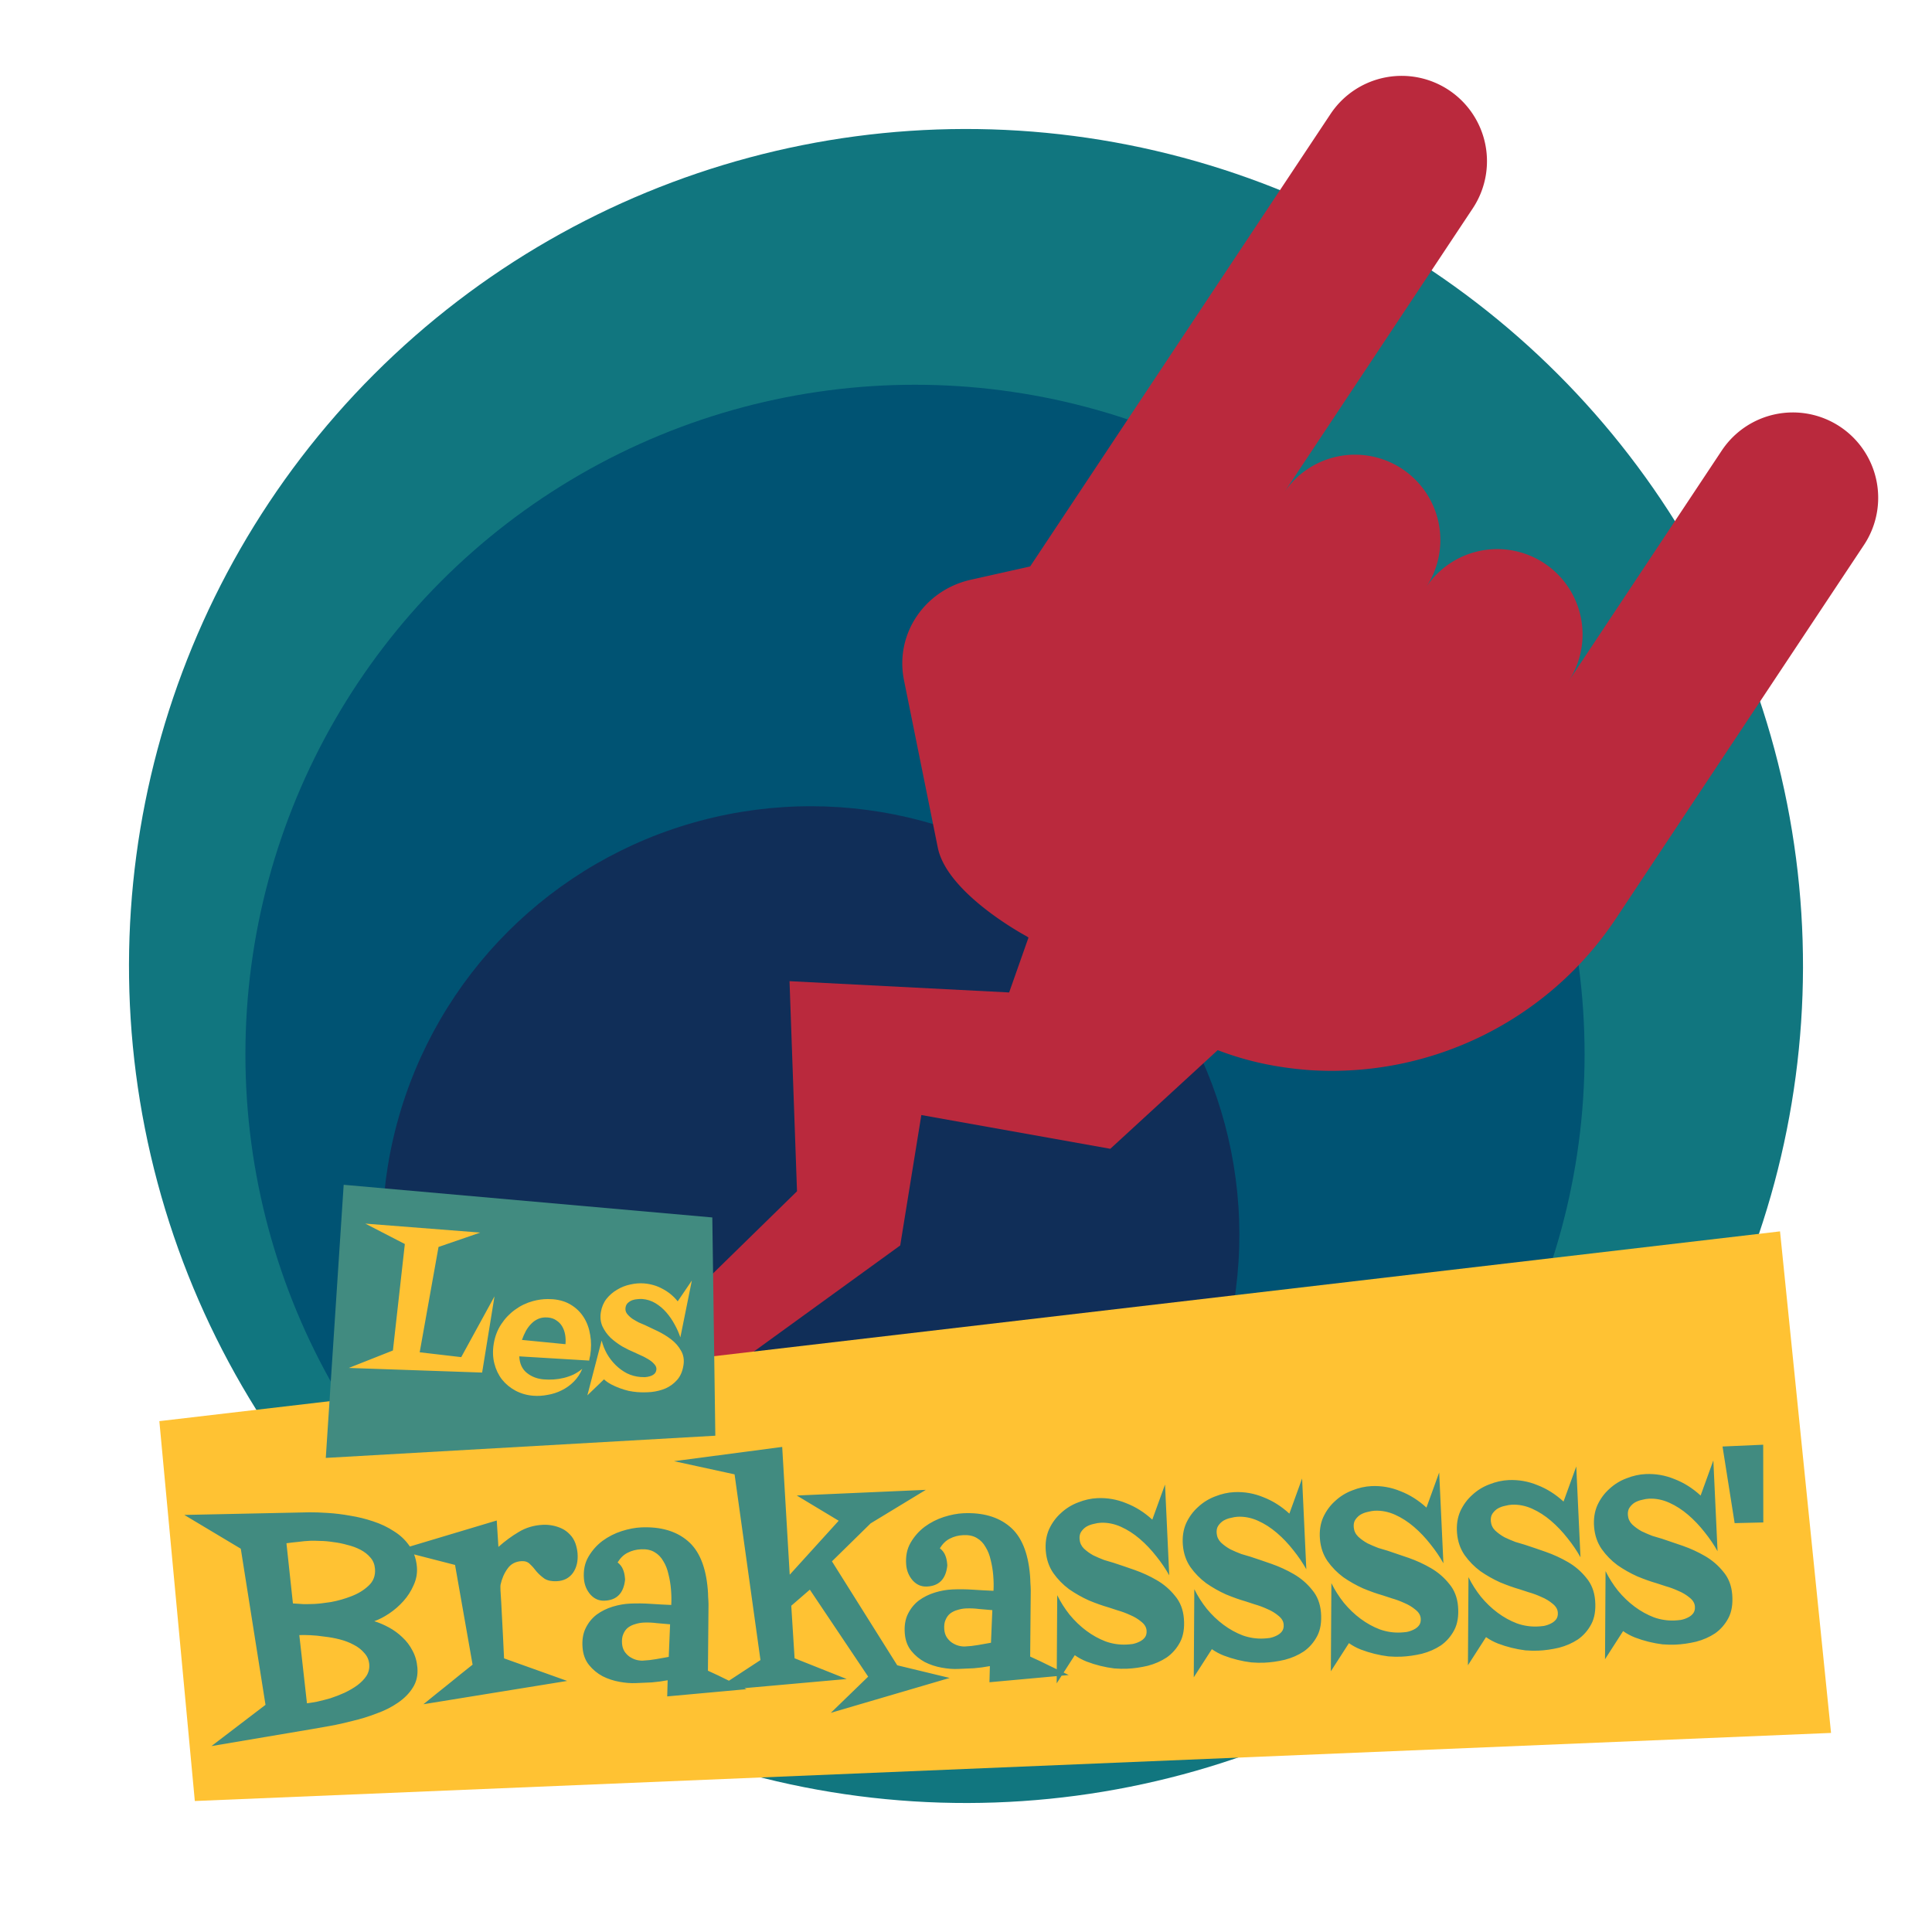 <?xml version="1.0" encoding="UTF-8" standalone="no"?>
<svg
   xmlns:dc="http://purl.org/dc/elements/1.1/"
   xmlns:cc="http://creativecommons.org/ns#"
   xmlns:rdf="http://www.w3.org/1999/02/22-rdf-syntax-ns#"
   xmlns:svg="http://www.w3.org/2000/svg"
   xmlns="http://www.w3.org/2000/svg"
   id="svg8"
   version="1.1"
   viewBox="0 0 512 512"
   height="512"
   width="512">
  <defs
     id="defs2">
    <filter
       style="color-interpolation-filters:sRGB"
       id="elevation-6">
      <feFlood
         flood-opacity="0.5"
         flood-color="rgb(0,0,0)"
         result="flood"
         id="feFlood3010" />
      <feComposite
         in="flood"
         in2="SourceGraphic"
         operator="in"
         result="composite1"
         id="feComposite3012" />
      <feGaussianBlur
         in="composite1"
         stdDeviation="6"
         result="blur"
         id="feGaussianBlur3014" />
      <feOffset
         dx="0"
         dy="0"
         result="offset"
         id="feOffset3016" />
      <feComposite
         in="SourceGraphic"
         in2="offset"
         operator="over"
         result="composite2"
         id="feComposite3018" />
    </filter>
    <filter
       style="color-interpolation-filters:sRGB"
       id="elevation-4">
      <feFlood
         flood-opacity="0.5"
         flood-color="rgb(0,0,0)"
         result="flood"
         id="feFlood890" />
      <feComposite
         in="flood"
         in2="SourceGraphic"
         operator="in"
         result="composite1"
         id="feComposite892" />
      <feGaussianBlur
         in="composite1"
         stdDeviation="4"
         result="blur"
         id="feGaussianBlur894" />
      <feOffset
         dx="0"
         dy="0"
         result="offset"
         id="feOffset896" />
      <feComposite
         in="SourceGraphic"
         in2="offset"
         operator="over"
         result="composite2"
         id="feComposite898" />
    </filter>
    <filter
       style="color-interpolation-filters:sRGB"
       id="elevation-2">
      <feFlood
         flood-opacity="0.5"
         flood-color="rgb(0,0,0)"
         result="flood"
         id="feFlood1067" />
      <feComposite
         in="flood"
         in2="SourceGraphic"
         operator="in"
         result="composite1"
         id="feComposite1069" />
      <feGaussianBlur
         in="composite1"
         stdDeviation="2"
         result="blur"
         id="feGaussianBlur1071" />
      <feOffset
         dx="1.38778e-016"
         dy="2.77556e-017"
         result="offset"
         id="feOffset1073" />
      <feComposite
         in="SourceGraphic"
         in2="offset"
         operator="over"
         result="composite2"
         id="feComposite1075" />
    </filter>
  </defs>
  <g
     id="group-background"
     style="filter:url(#elevation-2)">
    <circle
       transform="rotate(165)"
       r="221.81"
       cy="-313.535"
       cx="-181.019"
       id="circle-large"
       style="fill:#11767f;fill-opacity:1;stroke:none;stroke-width:7.069;stroke-linecap:round;stroke-linejoin:round;stroke-miterlimit:4;stroke-dasharray:none;stroke-opacity:1;paint-order:markers stroke fill" />
    <circle
       transform="rotate(120)"
       r="177.448"
       cy="-349.703"
       cx="120.736"
       id="circle-medium"
       style="fill:#005373;fill-opacity:1;stroke:none;stroke-width:5.655;stroke-linecap:round;stroke-linejoin:round;stroke-miterlimit:4;stroke-dasharray:none;stroke-opacity:1;paint-order:markers stroke fill" />
    <circle
       transform="rotate(75)"
       r="113.567"
       cy="-122.86"
       cx="371.694"
       id="circle-small"
       style="fill:#102e58;fill-opacity:1;stroke:none;stroke-width:3.619;stroke-linecap:round;stroke-linejoin:round;stroke-miterlimit:4;stroke-dasharray:none;stroke-opacity:1;paint-order:markers stroke fill" />
  </g>
  <g
     id="group-horns"
     style="filter:url(#elevation-4)"
     transform="matrix(1.083,0,0,1.083,-21.263,-21.263)">
    <path
       transform="matrix(-0.75,0,0,0.75,251.134,67.126)"
       style="fill:#ba293d;fill-opacity:1;stroke:none;stroke-width:10.667;stroke-linecap:round;stroke-linejoin:round;stroke-miterlimit:4;stroke-dasharray:none;stroke-opacity:1;paint-order:markers stroke fill"
       d="m -52.369,170.325 -82.024,66.939 80.805,74.225 61.653,-11.013 6.892,42.549 61.807,44.797 17.673,-17.673 -45.807,-44.797 2.441,-68.549 -71.653,3.68 z"
       id="broken-arm" />
    <path
       style="fill:#ba293d;fill-opacity:1;stroke:none;stroke-width:5.221;stroke-linecap:round;stroke-linejoin:round;stroke-miterlimit:4;stroke-dasharray:none;stroke-opacity:1;paint-order:markers stroke fill"
       d="m 358.775,38.554 a 20.885,20.885 0 0 0 -13.563,8.976 l -46.205,69.598 -27.298,41.117 -14.529,3.255 c -11.29,2.531 -18.627,13.265 -16.336,24.606 l 8.27,40.942 c 2.291,11.341 21.703,21.678 21.703,21.678 30.991,20.575 44.43,30.951 69.464,32.782 29.787,1.864 58.307,-12.306 74.814,-37.171 l 23.103,-34.798 37.544,-56.545 a 20.885,20.885 0 0 0 -5.847,-28.95 20.885,20.885 0 0 0 -28.95,5.847 l -37.544,56.545 a 20.885,20.885 0 0 0 -5.847,-28.95 20.885,20.885 0 0 0 -28.95,5.847 20.885,20.885 0 0 0 -5.847,-28.95 20.885,20.885 0 0 0 -28.95,5.847 l 46.205,-69.598 a 20.885,20.885 0 0 0 -5.847,-28.95 20.885,20.885 0 0 0 -15.387,-3.128 z"
       id="hand-horns" />
  </g>
  <g
     id="group-band-name"
     style="filter:url(#elevation-6)">
    <g
       id="group-brakasssss"
       style="filter:url(#elevation-2)">
      <path
         id="bg-brakasssss"
         d="M 460.972,341.813 61.593,345.933 64.742,469.291 464.123,435.145 Z"
         style="fill:#ffc233;fill-opacity:1;stroke:none;stroke-width:9.657;stroke-linecap:round;stroke-linejoin:round;stroke-miterlimit:4;stroke-dasharray:none;stroke-opacity:1;paint-order:markers stroke fill"
         transform="matrix(-1.074,0.137,0.137,1.074,490.484,-53.644)" />
      <path
         d="M 467.266 382.865 L 456.488 383.34 L 459.697 403.645 L 467.295 403.465 L 467.266 382.865 z M 207.291 383.449 L 178.623 387.227 L 194.67 390.719 L 201.531 439.934 L 193.178 445.406 C 193.037 445.336 192.892 445.272 192.752 445.201 C 191.08 444.359 189.366 443.545 187.609 442.758 L 187.764 425.203 C 187.754 424.542 187.72 423.882 187.666 423.223 C 187.656 422.562 187.625 421.903 187.57 421.244 C 187.069 415.162 185.267 410.841 182.162 408.281 C 179.102 405.72 175.021 404.551 169.92 404.775 C 168.323 404.846 166.592 405.177 164.727 405.768 C 162.905 406.356 161.217 407.217 159.664 408.354 C 158.155 409.488 156.913 410.892 155.938 412.562 C 154.962 414.233 154.566 416.182 154.75 418.412 C 154.884 420.034 155.466 421.432 156.498 422.607 C 157.526 423.732 158.773 424.263 160.236 424.199 C 163.474 424.057 165.28 422.198 165.652 418.621 L 165.615 418.164 C 165.544 417.302 165.37 416.548 165.094 415.898 C 164.813 415.199 164.341 414.583 163.674 414.053 C 164.42 412.85 165.307 411.997 166.334 411.494 C 167.401 410.939 168.599 410.633 169.93 410.574 C 171.349 410.512 172.528 410.765 173.465 411.334 C 174.446 411.901 175.225 412.707 175.801 413.75 C 176.417 414.74 176.868 415.889 177.154 417.199 C 177.485 418.507 177.706 419.846 177.818 421.215 C 177.877 421.924 177.914 422.634 177.928 423.346 C 177.938 424.007 177.925 424.667 177.891 425.33 C 176.059 425.258 174.25 425.16 172.459 425.035 C 170.668 424.91 168.84 424.889 166.977 424.971 C 165.468 425.037 163.933 425.308 162.369 425.783 C 160.806 426.259 159.394 426.957 158.135 427.877 C 156.919 428.795 155.95 429.981 155.225 431.438 C 154.499 432.894 154.22 434.637 154.387 436.664 C 154.537 438.489 155.108 440.014 156.1 441.242 C 157.091 442.47 158.286 443.46 159.684 444.213 C 161.077 444.915 162.565 445.409 164.146 445.695 C 165.728 445.982 167.161 446.097 168.447 446.041 C 169.867 445.979 171.286 445.916 172.705 445.854 C 174.12 445.74 175.531 445.552 176.934 445.287 L 176.818 449.564 L 197.828 447.65 C 197.638 447.563 197.453 447.467 197.264 447.379 L 224.383 444.957 L 210.574 439.461 L 209.693 425.537 L 214.617 421.277 L 230.074 444.326 L 220.18 453.916 L 251.67 444.674 L 237.771 441.316 L 220.477 413.771 L 230.73 403.707 L 245.355 394.824 L 211.158 396.326 L 222.26 403.012 L 209.283 417.314 L 207.291 383.449 z M 454.055 387.031 L 450.682 396.336 C 448.563 394.394 446.262 392.943 443.779 391.984 C 441.336 390.973 438.784 390.526 436.123 390.643 C 434.438 390.717 432.732 391.097 431.008 391.783 C 429.324 392.417 427.821 393.346 426.498 394.574 C 425.171 395.752 424.11 397.197 423.316 398.91 C 422.567 400.622 422.28 402.541 422.455 404.67 C 422.639 406.9 423.312 408.855 424.475 410.533 C 425.633 412.161 427.018 413.575 428.631 414.775 C 430.284 415.924 432.033 416.916 433.883 417.75 C 435.772 418.532 437.493 419.143 439.043 419.584 C 439.592 419.763 440.416 420.032 441.514 420.391 C 442.607 420.699 443.71 421.108 444.82 421.619 C 445.927 422.079 446.91 422.671 447.771 423.396 C 448.628 424.071 449.093 424.838 449.164 425.699 C 449.227 426.459 449.076 427.077 448.715 427.551 C 448.353 428.024 447.872 428.401 447.271 428.682 C 446.716 428.96 446.11 429.166 445.453 429.297 C 444.836 429.375 444.285 429.424 443.797 429.445 C 441.934 429.527 440.107 429.251 438.318 428.617 C 436.526 427.933 434.824 426.992 433.211 425.791 C 431.598 424.59 430.125 423.178 428.789 421.559 C 427.498 419.937 426.399 418.205 425.49 416.363 L 425.346 439.717 L 430.139 432.258 C 431.084 432.928 432.132 433.493 433.283 433.951 C 434.478 434.407 435.689 434.786 436.916 435.088 C 438.143 435.39 439.364 435.617 440.578 435.768 C 441.833 435.865 442.97 435.89 443.99 435.846 C 445.764 435.768 447.591 435.509 449.469 435.07 C 451.343 434.581 453.019 433.848 454.496 432.867 C 455.969 431.836 457.149 430.487 458.035 428.82 C 458.922 427.154 459.26 425.054 459.051 422.52 C 458.854 420.138 458.065 418.137 456.686 416.52 C 455.346 414.849 453.741 413.471 451.871 412.383 C 450.001 411.295 448.034 410.389 445.971 409.666 C 443.908 408.943 442.053 408.311 440.406 407.773 C 439.769 407.598 438.947 407.355 437.941 407.043 C 436.976 406.678 436.008 406.263 435.035 405.797 C 434.102 405.278 433.273 404.678 432.549 403.998 C 431.869 403.316 431.49 402.494 431.41 401.531 C 431.343 400.72 431.49 400.052 431.848 399.527 C 432.245 398.95 432.72 398.497 433.271 398.168 C 433.867 397.837 434.493 397.605 435.15 397.475 C 435.848 397.291 436.462 397.189 436.994 397.166 C 438.813 397.086 440.601 397.439 442.357 398.227 C 444.114 399.014 445.783 400.087 447.363 401.441 C 448.944 402.796 450.406 404.333 451.75 406.055 C 453.09 407.725 454.229 409.404 455.17 411.092 L 454.055 387.031 z M 417.727 388.627 L 414.354 397.932 C 412.235 395.99 409.934 394.539 407.451 393.58 C 405.008 392.568 402.456 392.121 399.795 392.238 C 398.109 392.312 396.404 392.693 394.68 393.379 C 392.996 394.012 391.493 394.942 390.17 396.17 C 388.842 397.347 387.782 398.792 386.988 400.506 C 386.239 402.217 385.951 404.137 386.127 406.266 C 386.311 408.496 386.984 410.451 388.146 412.129 C 389.305 413.757 390.69 415.17 392.303 416.371 C 393.956 417.519 395.707 418.511 397.557 419.346 C 399.446 420.127 401.165 420.739 402.715 421.18 C 403.264 421.359 404.088 421.628 405.186 421.986 C 406.279 422.294 407.382 422.704 408.492 423.215 C 409.599 423.675 410.582 424.267 411.443 424.992 C 412.3 425.667 412.765 426.433 412.836 427.295 C 412.899 428.055 412.748 428.673 412.387 429.146 C 412.025 429.62 411.545 429.997 410.945 430.277 C 410.39 430.556 409.782 430.762 409.125 430.893 C 408.508 430.971 407.957 431.02 407.469 431.041 C 405.606 431.123 403.781 430.846 401.992 430.213 C 400.2 429.529 398.495 428.588 396.883 427.387 C 395.27 426.186 393.796 424.774 392.461 423.154 C 391.17 421.532 390.071 419.801 389.162 417.959 L 389.018 441.312 L 393.811 433.854 C 394.756 434.524 395.804 435.089 396.955 435.547 C 398.15 436.003 399.361 436.381 400.588 436.684 C 401.815 436.986 403.036 437.213 404.25 437.363 C 405.505 437.461 406.642 437.486 407.662 437.441 C 409.436 437.363 411.263 437.105 413.141 436.666 C 415.015 436.177 416.691 435.443 418.168 434.463 C 419.641 433.432 420.821 432.083 421.707 430.416 C 422.593 428.749 422.932 426.649 422.723 424.115 C 422.526 421.733 421.739 419.733 420.359 418.115 C 419.02 416.445 417.413 415.064 415.543 413.977 C 413.673 412.889 411.705 411.985 409.643 411.262 C 407.58 410.538 405.725 409.907 404.078 409.369 C 403.44 409.194 402.62 408.951 401.615 408.639 C 400.65 408.274 399.68 407.858 398.707 407.393 C 397.774 406.874 396.947 406.274 396.223 405.594 C 395.543 404.911 395.163 404.09 395.084 403.127 C 395.017 402.316 395.162 401.647 395.52 401.123 C 395.917 400.546 396.392 400.093 396.943 399.764 C 397.539 399.432 398.165 399.201 398.822 399.07 C 399.519 398.887 400.134 398.785 400.666 398.762 C 402.485 398.682 404.273 399.035 406.029 399.822 C 407.786 400.61 409.454 401.682 411.035 403.037 C 412.616 404.392 414.078 405.929 415.422 407.65 C 416.762 409.321 417.901 410.999 418.842 412.688 L 417.727 388.627 z M 381.398 390.223 L 378.025 399.527 C 375.907 397.586 373.606 396.135 371.123 395.176 C 368.68 394.164 366.128 393.717 363.467 393.834 C 361.781 393.908 360.076 394.289 358.352 394.975 C 356.668 395.608 355.165 396.538 353.842 397.766 C 352.514 398.943 351.454 400.388 350.66 402.102 C 349.911 403.813 349.623 405.733 349.799 407.861 C 349.983 410.091 350.656 412.046 351.818 413.725 C 352.976 415.352 354.362 416.766 355.975 417.967 C 357.627 419.115 359.379 420.107 361.229 420.941 C 363.118 421.723 364.837 422.333 366.387 422.773 C 366.936 422.953 367.759 423.223 368.857 423.582 C 369.951 423.89 371.054 424.298 372.164 424.809 C 373.27 425.269 374.254 425.863 375.115 426.588 C 375.972 427.262 376.437 428.029 376.508 428.891 C 376.57 429.651 376.42 430.269 376.059 430.742 C 375.697 431.216 375.217 431.592 374.617 431.873 C 374.061 432.152 373.454 432.358 372.797 432.488 C 372.18 432.566 371.629 432.615 371.141 432.637 C 369.278 432.719 367.452 432.442 365.664 431.809 C 363.871 431.124 362.169 430.183 360.557 428.982 C 358.944 427.782 357.468 426.37 356.133 424.75 C 354.842 423.128 353.743 421.397 352.834 419.555 L 352.689 442.908 L 357.482 435.449 C 358.428 436.12 359.476 436.684 360.627 437.143 C 361.822 437.599 363.033 437.977 364.26 438.279 C 365.487 438.581 366.708 438.809 367.922 438.959 C 369.176 439.056 370.314 439.082 371.334 439.037 C 373.108 438.959 374.934 438.7 376.812 438.262 C 378.686 437.772 380.363 437.039 381.84 436.059 C 383.313 435.027 384.492 433.678 385.379 432.012 C 386.265 430.345 386.603 428.245 386.395 425.711 C 386.198 423.329 385.411 421.329 384.031 419.711 C 382.692 418.04 381.085 416.66 379.215 415.572 C 377.344 414.485 375.379 413.581 373.316 412.857 C 371.254 412.134 369.397 411.503 367.75 410.965 C 367.112 410.789 366.292 410.546 365.287 410.234 C 364.322 409.87 363.352 409.454 362.379 408.988 C 361.446 408.47 360.618 407.87 359.895 407.189 C 359.215 406.507 358.835 405.686 358.756 404.723 C 358.689 403.912 358.834 403.243 359.191 402.719 C 359.589 402.142 360.064 401.689 360.615 401.359 C 361.211 401.028 361.837 400.797 362.494 400.666 C 363.191 400.483 363.806 400.381 364.338 400.357 C 366.156 400.278 367.945 400.63 369.701 401.418 C 371.458 402.206 373.126 403.276 374.707 404.631 C 376.288 405.986 377.75 407.525 379.094 409.246 C 380.433 410.917 381.575 412.595 382.516 414.283 L 381.398 390.223 z M 345.07 391.818 L 341.697 401.123 C 339.578 399.182 337.278 397.731 334.795 396.771 C 332.352 395.76 329.8 395.313 327.139 395.43 C 325.453 395.504 323.749 395.882 322.025 396.568 C 320.341 397.202 318.837 398.133 317.514 399.361 C 316.186 400.539 315.126 401.984 314.332 403.697 C 313.583 405.409 313.297 407.328 313.473 409.457 C 313.657 411.687 314.328 413.642 315.49 415.32 C 316.648 416.948 318.034 418.362 319.646 419.562 C 321.299 420.711 323.051 421.703 324.9 422.537 C 326.79 423.319 328.511 423.929 330.061 424.369 C 330.61 424.548 331.433 424.819 332.531 425.178 C 333.625 425.486 334.725 425.894 335.836 426.404 C 336.942 426.864 337.926 427.458 338.787 428.184 C 339.644 428.858 340.109 429.625 340.18 430.486 C 340.242 431.247 340.094 431.864 339.732 432.338 C 339.371 432.812 338.889 433.188 338.289 433.469 C 337.733 433.747 337.128 433.953 336.471 434.084 C 335.854 434.162 335.3 434.211 334.812 434.232 C 332.95 434.314 331.124 434.038 329.336 433.404 C 327.543 432.72 325.841 431.777 324.229 430.576 C 322.616 429.375 321.142 427.966 319.807 426.346 C 318.515 424.724 317.415 422.992 316.506 421.15 L 316.361 444.504 L 321.156 437.045 C 322.102 437.716 323.15 438.28 324.301 438.738 C 325.496 439.194 326.707 439.573 327.934 439.875 C 329.16 440.177 330.379 440.403 331.594 440.553 C 332.848 440.65 333.986 440.678 335.006 440.633 C 336.78 440.555 338.606 440.296 340.484 439.857 C 342.358 439.368 344.034 438.635 345.512 437.654 C 346.985 436.623 348.164 435.274 349.051 433.607 C 349.937 431.941 350.277 429.841 350.068 427.307 C 349.872 424.925 349.083 422.925 347.703 421.307 C 346.363 419.636 344.759 418.256 342.889 417.168 C 341.018 416.08 339.051 415.176 336.988 414.453 C 334.925 413.73 333.071 413.099 331.424 412.561 C 330.786 412.385 329.964 412.142 328.959 411.83 C 327.994 411.466 327.024 411.05 326.051 410.584 C 325.118 410.065 324.29 409.465 323.566 408.785 C 322.887 408.103 322.507 407.281 322.428 406.318 C 322.361 405.507 322.506 404.839 322.863 404.314 C 323.261 403.737 323.736 403.284 324.287 402.955 C 324.883 402.624 325.509 402.392 326.166 402.262 C 326.863 402.079 327.479 401.977 328.012 401.953 C 329.83 401.873 331.616 402.226 333.373 403.014 C 335.13 403.801 336.798 404.872 338.379 406.227 C 339.96 407.581 341.424 409.121 342.768 410.842 C 344.107 412.512 345.247 414.191 346.188 415.879 L 345.07 391.818 z M 308.744 393.414 L 305.371 402.719 C 303.252 400.777 300.95 399.326 298.467 398.367 C 296.024 397.355 293.472 396.909 290.811 397.025 C 289.125 397.099 287.421 397.478 285.697 398.164 C 284.013 398.798 282.509 399.729 281.186 400.957 C 279.858 402.134 278.797 403.58 278.004 405.293 C 277.255 407.004 276.969 408.924 277.145 411.053 C 277.328 413.283 278.002 415.238 279.164 416.916 C 280.322 418.544 281.708 419.957 283.32 421.158 C 284.973 422.306 286.723 423.298 288.572 424.133 C 290.462 424.915 292.183 425.524 293.732 425.965 C 294.281 426.144 295.105 426.413 296.203 426.771 C 297.297 427.079 298.399 427.489 299.51 428 C 300.616 428.46 301.6 429.054 302.461 429.779 C 303.318 430.454 303.781 431.22 303.852 432.082 C 303.914 432.842 303.766 433.46 303.404 433.934 C 303.043 434.407 302.561 434.784 301.961 435.064 C 301.405 435.343 300.8 435.549 300.143 435.68 C 299.526 435.758 298.972 435.807 298.484 435.828 C 296.621 435.91 294.796 435.634 293.008 435 C 291.215 434.316 289.513 433.373 287.9 432.172 C 286.288 430.971 284.814 429.561 283.479 427.941 C 282.187 426.32 281.086 424.588 280.178 422.746 L 280.057 442.371 C 279.422 442.062 278.777 441.768 278.148 441.451 C 276.476 440.609 274.762 439.795 273.006 439.008 L 273.16 421.451 C 273.15 420.79 273.119 420.132 273.064 419.473 C 273.054 418.812 273.021 418.151 272.967 417.492 C 272.465 411.41 270.663 407.091 267.559 404.531 C 264.498 401.97 260.417 400.801 255.316 401.025 C 253.72 401.096 251.989 401.425 250.123 402.016 C 248.302 402.604 246.614 403.467 245.061 404.604 C 243.551 405.738 242.309 407.14 241.334 408.811 C 240.359 410.481 239.965 412.432 240.148 414.662 C 240.282 416.284 240.865 417.682 241.896 418.857 C 242.924 419.982 244.169 420.513 245.633 420.449 C 248.871 420.307 250.676 418.446 251.049 414.869 L 251.012 414.414 C 250.941 413.552 250.766 412.796 250.49 412.146 C 250.21 411.447 249.737 410.833 249.07 410.303 C 249.817 409.1 250.704 408.247 251.73 407.744 C 252.798 407.189 253.995 406.881 255.326 406.822 C 256.746 406.76 257.924 407.015 258.861 407.584 C 259.843 408.151 260.622 408.955 261.197 409.998 C 261.813 410.988 262.265 412.139 262.551 413.449 C 262.881 414.757 263.102 416.094 263.215 417.463 C 263.273 418.172 263.31 418.884 263.324 419.596 C 263.334 420.257 263.323 420.917 263.289 421.58 C 261.458 421.508 259.646 421.41 257.855 421.285 C 256.065 421.16 254.238 421.139 252.375 421.221 C 250.867 421.287 249.331 421.558 247.768 422.033 C 246.204 422.509 244.793 423.207 243.533 424.127 C 242.318 425.045 241.347 426.231 240.621 427.688 C 239.895 429.144 239.616 430.885 239.783 432.912 C 239.934 434.737 240.504 436.264 241.496 437.492 C 242.488 438.72 243.683 439.71 245.08 440.463 C 246.473 441.165 247.961 441.659 249.543 441.945 C 251.125 442.232 252.557 442.346 253.844 442.289 C 255.263 442.227 256.684 442.166 258.104 442.104 C 259.519 441.99 260.927 441.8 262.33 441.535 L 262.215 445.812 L 280.045 444.188 L 280.033 446.1 L 281.338 444.07 L 283.225 443.898 C 282.767 443.688 282.324 443.459 281.869 443.244 L 284.828 438.641 C 285.774 439.311 286.822 439.876 287.973 440.334 C 289.168 440.79 290.379 441.169 291.605 441.471 C 292.832 441.773 294.053 441.998 295.268 442.148 C 296.522 442.246 297.659 442.273 298.68 442.229 C 300.454 442.151 302.28 441.892 304.158 441.453 C 306.032 440.964 307.706 440.228 309.184 439.248 C 310.657 438.217 311.836 436.87 312.723 435.203 C 313.609 433.537 313.949 431.436 313.74 428.902 C 313.544 426.52 312.755 424.52 311.375 422.902 C 310.035 421.232 308.431 419.851 306.561 418.764 C 304.69 417.676 302.723 416.77 300.66 416.047 C 298.597 415.324 296.743 414.694 295.096 414.156 C 294.458 413.981 293.636 413.736 292.631 413.424 C 291.666 413.059 290.698 412.646 289.725 412.18 C 288.792 411.661 287.962 411.061 287.238 410.381 C 286.559 409.699 286.179 408.877 286.1 407.914 C 286.033 407.103 286.178 406.435 286.535 405.91 C 286.933 405.333 287.407 404.88 287.959 404.551 C 288.555 404.219 289.183 403.988 289.84 403.857 C 290.537 403.674 291.151 403.57 291.684 403.547 C 293.502 403.467 295.29 403.822 297.047 404.609 C 298.803 405.397 300.472 406.467 302.053 407.822 C 303.634 409.177 305.096 410.716 306.439 412.438 C 307.779 414.108 308.919 415.787 309.859 417.475 L 308.744 393.414 z M 82.047 400.777 L 48.85 401.473 L 63.812 410.428 L 70.361 451.799 L 56.039 462.729 L 82.908 458.189 C 84.093 457.985 85.629 457.714 87.516 457.377 C 89.402 457.04 91.391 456.597 93.482 456.047 C 95.622 455.546 97.728 454.895 99.799 454.092 C 101.918 453.337 103.799 452.39 105.441 451.25 C 107.128 450.108 108.441 448.778 109.385 447.262 C 110.372 445.743 110.782 443.971 110.615 441.943 C 110.477 440.271 110.042 438.763 109.309 437.422 C 108.619 436.079 107.721 434.898 106.613 433.879 C 105.55 432.857 104.365 431.993 103.061 431.287 C 101.756 430.581 100.463 430.029 99.184 429.627 C 100.396 429.218 101.699 428.551 103.092 427.625 C 104.484 426.699 105.751 425.601 106.893 424.33 C 108.034 423.059 108.942 421.645 109.615 420.09 C 110.333 418.532 110.622 416.917 110.484 415.244 C 110.385 414.045 110.134 412.944 109.74 411.936 L 120.592 414.725 L 125.242 441.148 C 123.069 442.872 120.897 444.619 118.729 446.393 C 116.556 448.116 114.385 449.865 112.217 451.639 L 150.305 445.465 L 133.584 439.484 C 133.555 439.13 133.518 438.42 133.475 437.354 C 133.427 436.237 133.368 434.968 133.295 433.547 C 133.222 432.126 133.144 430.628 133.059 429.055 C 132.973 427.482 132.898 426.036 132.834 424.717 C 132.77 423.397 132.702 422.305 132.631 421.443 C 132.604 420.58 132.609 420.097 132.645 419.994 C 132.999 418.351 133.616 416.925 134.496 415.717 C 135.372 414.458 136.63 413.791 138.271 413.719 C 139.203 413.678 139.937 413.95 140.475 414.537 C 141.053 415.071 141.617 415.708 142.168 416.447 C 142.759 417.133 143.458 417.765 144.262 418.34 C 145.062 418.864 146.148 419.096 147.523 419.035 C 149.386 418.953 150.818 418.23 151.818 416.863 C 152.814 415.446 153.226 413.699 153.055 411.621 C 152.988 410.81 152.807 409.953 152.51 409.051 C 152.164 408.1 151.676 407.307 151.045 406.674 C 150.41 405.99 149.698 405.46 148.91 405.088 C 148.123 404.716 147.301 404.447 146.441 404.281 C 145.582 404.116 144.752 404.051 143.953 404.086 C 141.558 404.191 139.406 404.819 137.498 405.971 C 135.63 407.07 133.826 408.396 132.084 409.947 L 131.641 402.947 L 108.619 409.844 C 108.6 409.816 108.582 409.787 108.562 409.76 C 107.497 408.179 106.12 406.865 104.432 405.82 C 102.783 404.723 100.93 403.839 98.871 403.166 C 96.857 402.492 94.834 401.996 92.805 401.678 C 90.771 401.309 88.793 401.066 86.869 400.947 C 84.989 400.826 83.382 400.77 82.047 400.777 z M 83.354 408.311 C 83.788 408.317 84.272 408.334 84.809 408.361 C 85.877 408.365 87.044 408.467 88.307 408.666 C 89.565 408.814 90.81 409.065 92.041 409.418 C 93.312 409.718 94.484 410.15 95.555 410.713 C 96.625 411.276 97.505 411.974 98.197 412.809 C 98.885 413.592 99.277 414.567 99.373 415.732 C 99.523 417.557 98.957 419.057 97.674 420.232 C 96.435 421.406 94.91 422.337 93.098 423.027 C 91.329 423.715 89.524 424.227 87.682 424.562 C 85.835 424.847 84.379 425.014 83.314 425.061 C 82.383 425.101 81.427 425.117 80.447 425.109 C 79.507 425.049 78.569 424.988 77.629 424.928 L 75.912 408.98 C 76.924 408.834 77.961 408.713 79.021 408.615 C 80.078 408.467 81.137 408.371 82.201 408.324 C 82.534 408.31 82.919 408.304 83.354 408.311 z M 255.994 426.25 C 257.147 426.199 258.309 426.25 259.479 426.402 C 260.644 426.504 261.811 426.604 262.977 426.705 L 262.621 435.344 C 261.525 435.545 260.382 435.747 259.197 435.951 C 258.057 436.154 256.911 436.281 255.758 436.332 C 255.181 436.357 254.573 436.281 253.936 436.105 C 253.342 435.928 252.763 435.65 252.197 435.268 C 251.676 434.884 251.237 434.419 250.881 433.875 C 250.52 433.28 250.309 432.602 250.246 431.842 C 250.163 430.828 250.27 429.985 250.57 429.311 C 250.867 428.585 251.287 428.007 251.83 427.576 C 252.418 427.143 253.061 426.836 253.758 426.652 C 254.495 426.417 255.24 426.283 255.994 426.25 z M 170.598 430 C 171.751 429.949 172.912 430 174.082 430.152 C 175.248 430.254 176.414 430.356 177.58 430.457 L 177.223 439.094 C 176.126 439.295 174.986 439.497 173.801 439.701 C 172.66 439.904 171.513 440.031 170.359 440.082 C 169.783 440.107 169.177 440.033 168.539 439.857 C 167.946 439.68 167.366 439.4 166.801 439.018 C 166.279 438.634 165.839 438.169 165.482 437.625 C 165.122 437.03 164.91 436.354 164.848 435.594 C 164.764 434.58 164.873 433.735 165.174 433.061 C 165.47 432.335 165.89 431.759 166.434 431.328 C 167.021 430.895 167.662 430.587 168.359 430.404 C 169.097 430.168 169.844 430.033 170.598 430 z M 80.738 433.299 C 81.195 433.304 81.703 433.319 82.262 433.346 C 83.423 433.396 84.658 433.52 85.965 433.717 C 87.312 433.861 88.669 434.108 90.033 434.455 C 91.397 434.802 92.639 435.28 93.758 435.893 C 94.873 436.454 95.8 437.178 96.541 438.061 C 97.322 438.891 97.759 439.889 97.855 441.055 C 97.947 442.17 97.698 443.197 97.107 444.139 C 96.513 445.029 95.713 445.853 94.707 446.609 C 93.741 447.313 92.617 447.972 91.332 448.588 C 90.087 449.151 88.837 449.64 87.58 450.051 C 86.319 450.411 85.119 450.717 83.982 450.971 C 82.886 451.171 82.007 451.313 81.346 451.393 L 79.322 433.322 L 79.521 433.314 C 79.876 433.299 80.282 433.293 80.738 433.299 z "
         style="font-style:normal;font-variant:normal;font-weight:normal;font-stretch:normal;font-size:72.959px;line-height:1.425px;font-family:'Fontdiner Swanky';-inkscape-font-specification:'Fontdiner Swanky';letter-spacing:0px;word-spacing:0px;fill:#418b80;fill-opacity:1;stroke:none;stroke-width:1.14"
         id="text-brakasssss" />
    </g>
    <g
       style="filter:url(#elevation-4)"
       id="group-les">
      <path
         id="bg-les"
         d="m 99.998,306.013 128.964,-0.973 6.786,62.87 -134.786,17.388 z"
         style="fill:#418b80;fill-opacity:1;stroke:none;stroke-width:4.616;stroke-linecap:round;stroke-linejoin:round;stroke-miterlimit:4;stroke-dasharray:none;stroke-opacity:1;paint-order:markers stroke fill"
         transform="matrix(0.757,0.074,-0.069,0.912,36.494,27.497)" />
      <path
         id="text-les"
         style="font-style:normal;font-variant:normal;font-weight:normal;font-stretch:normal;font-size:48.032px;line-height:0.938px;font-family:'Fontdiner Swanky';-inkscape-font-specification:'Fontdiner Swanky';letter-spacing:0px;word-spacing:0px;fill:#ffc233;fill-opacity:1;stroke:none;stroke-width:0.75"
         d="m 96.811,324.27 10.475,5.408 -3.158,28.213 -11.691,4.627 35.332,1.223 3.281,-20.201 -8.822,16.113 -11.006,-1.283 4.992,-27.916 11.053,-3.807 z m 86.537,15.08 -3.746,5.516 c -1.123,-1.385 -2.446,-2.478 -3.971,-3.281 -1.489,-0.832 -3.14,-1.321 -4.955,-1.469 -1.149,-0.093 -2.361,0.002 -3.633,0.287 -1.237,0.255 -2.397,0.71 -3.484,1.365 -1.082,0.623 -2.026,1.436 -2.832,2.438 -0.776,1.004 -1.273,2.175 -1.49,3.516 -0.228,1.404 -0.084,2.677 0.436,3.818 0.525,1.11 1.236,2.105 2.135,2.986 0.934,0.852 1.96,1.614 3.076,2.287 1.152,0.643 2.217,1.166 3.193,1.568 0.342,0.157 0.855,0.393 1.539,0.707 0.69,0.282 1.37,0.629 2.039,1.039 0.674,0.378 1.244,0.829 1.711,1.352 0.472,0.491 0.662,1.008 0.574,1.551 -0.078,0.479 -0.275,0.85 -0.594,1.115 -0.319,0.265 -0.703,0.461 -1.152,0.586 -0.419,0.128 -0.862,0.204 -1.326,0.23 -0.429,-0.002 -0.808,-0.016 -1.141,-0.043 -1.27,-0.103 -2.459,-0.426 -3.566,-0.969 -1.102,-0.574 -2.101,-1.302 -3,-2.184 -0.899,-0.881 -1.671,-1.883 -2.316,-3.002 -0.615,-1.117 -1.084,-2.287 -1.406,-3.51 l -3.785,14.533 4.412,-4.248 c 0.532,0.496 1.151,0.934 1.855,1.314 0.735,0.383 1.491,0.72 2.271,1.01 0.78,0.29 1.569,0.531 2.365,0.725 0.831,0.165 1.593,0.276 2.289,0.332 1.21,0.098 2.484,0.088 3.82,-0.029 1.342,-0.15 2.588,-0.469 3.74,-0.957 1.157,-0.52 2.166,-1.264 3.027,-2.229 0.861,-0.965 1.423,-2.244 1.682,-3.84 0.244,-1.5 0.027,-2.81 -0.648,-3.932 -0.64,-1.151 -1.505,-2.144 -2.596,-2.977 -1.091,-0.832 -2.275,-1.559 -3.553,-2.18 -1.278,-0.621 -2.43,-1.167 -3.457,-1.639 -0.403,-0.162 -0.92,-0.381 -1.549,-0.658 -0.594,-0.307 -1.182,-0.647 -1.766,-1.018 -0.548,-0.4 -1.011,-0.843 -1.393,-1.326 -0.351,-0.481 -0.477,-1.025 -0.379,-1.631 0.083,-0.511 0.287,-0.914 0.611,-1.211 0.359,-0.326 0.752,-0.569 1.176,-0.729 0.455,-0.157 0.913,-0.248 1.377,-0.275 0.499,-0.056 0.93,-0.07 1.293,-0.041 1.24,0.101 2.392,0.47 3.453,1.105 1.061,0.636 2.018,1.439 2.871,2.414 0.853,0.975 1.597,2.055 2.232,3.238 0.64,1.151 1.144,2.291 1.512,3.42 z m -38.176,4.91 c -1.328,0.007 -2.641,0.188 -3.939,0.543 -1.732,0.474 -3.312,1.235 -4.738,2.283 -1.421,1.016 -2.639,2.292 -3.654,3.826 -1.015,1.534 -1.682,3.274 -1.998,5.221 -0.301,1.851 -0.245,3.585 0.166,5.203 0.411,1.618 1.086,3.03 2.023,4.238 0.968,1.21 2.156,2.196 3.564,2.957 1.439,0.764 3.006,1.214 4.699,1.352 1.24,0.101 2.51,0.026 3.807,-0.225 1.322,-0.216 2.565,-0.617 3.732,-1.201 1.198,-0.582 2.274,-1.351 3.227,-2.309 0.952,-0.957 1.704,-2.091 2.254,-3.404 -0.709,0.589 -1.481,1.093 -2.314,1.51 -0.829,0.385 -1.691,0.686 -2.584,0.904 -0.893,0.218 -1.788,0.356 -2.686,0.412 -0.898,0.056 -1.77,0.051 -2.617,-0.018 -1.754,-0.142 -3.254,-0.718 -4.5,-1.725 -1.246,-1.007 -1.913,-2.466 -2,-4.381 l 18.525,1.117 0.109,-0.67 c 0.067,-0.221 0.118,-0.445 0.154,-0.668 0.311,-1.915 0.313,-3.724 0.008,-5.43 -0.27,-1.736 -0.83,-3.286 -1.682,-4.648 -0.851,-1.362 -1.972,-2.471 -3.365,-3.328 -1.363,-0.854 -2.982,-1.357 -4.857,-1.51 -0.446,-0.036 -0.891,-0.053 -1.334,-0.051 z m -0.666,4.869 c 0.215,-0.005 0.435,10e-4 0.662,0.019 0.907,0.074 1.662,0.329 2.266,0.766 0.639,0.408 1.152,0.934 1.537,1.58 0.385,0.646 0.648,1.379 0.791,2.199 0.143,0.82 0.175,1.663 0.096,2.529 l -11.537,-1.131 c 0.286,-0.817 0.627,-1.598 1.023,-2.342 0.432,-0.773 0.922,-1.429 1.469,-1.967 0.552,-0.569 1.19,-1.002 1.912,-1.299 0.542,-0.223 1.135,-0.341 1.781,-0.355 z" />
    </g>
  </g>
</svg>
